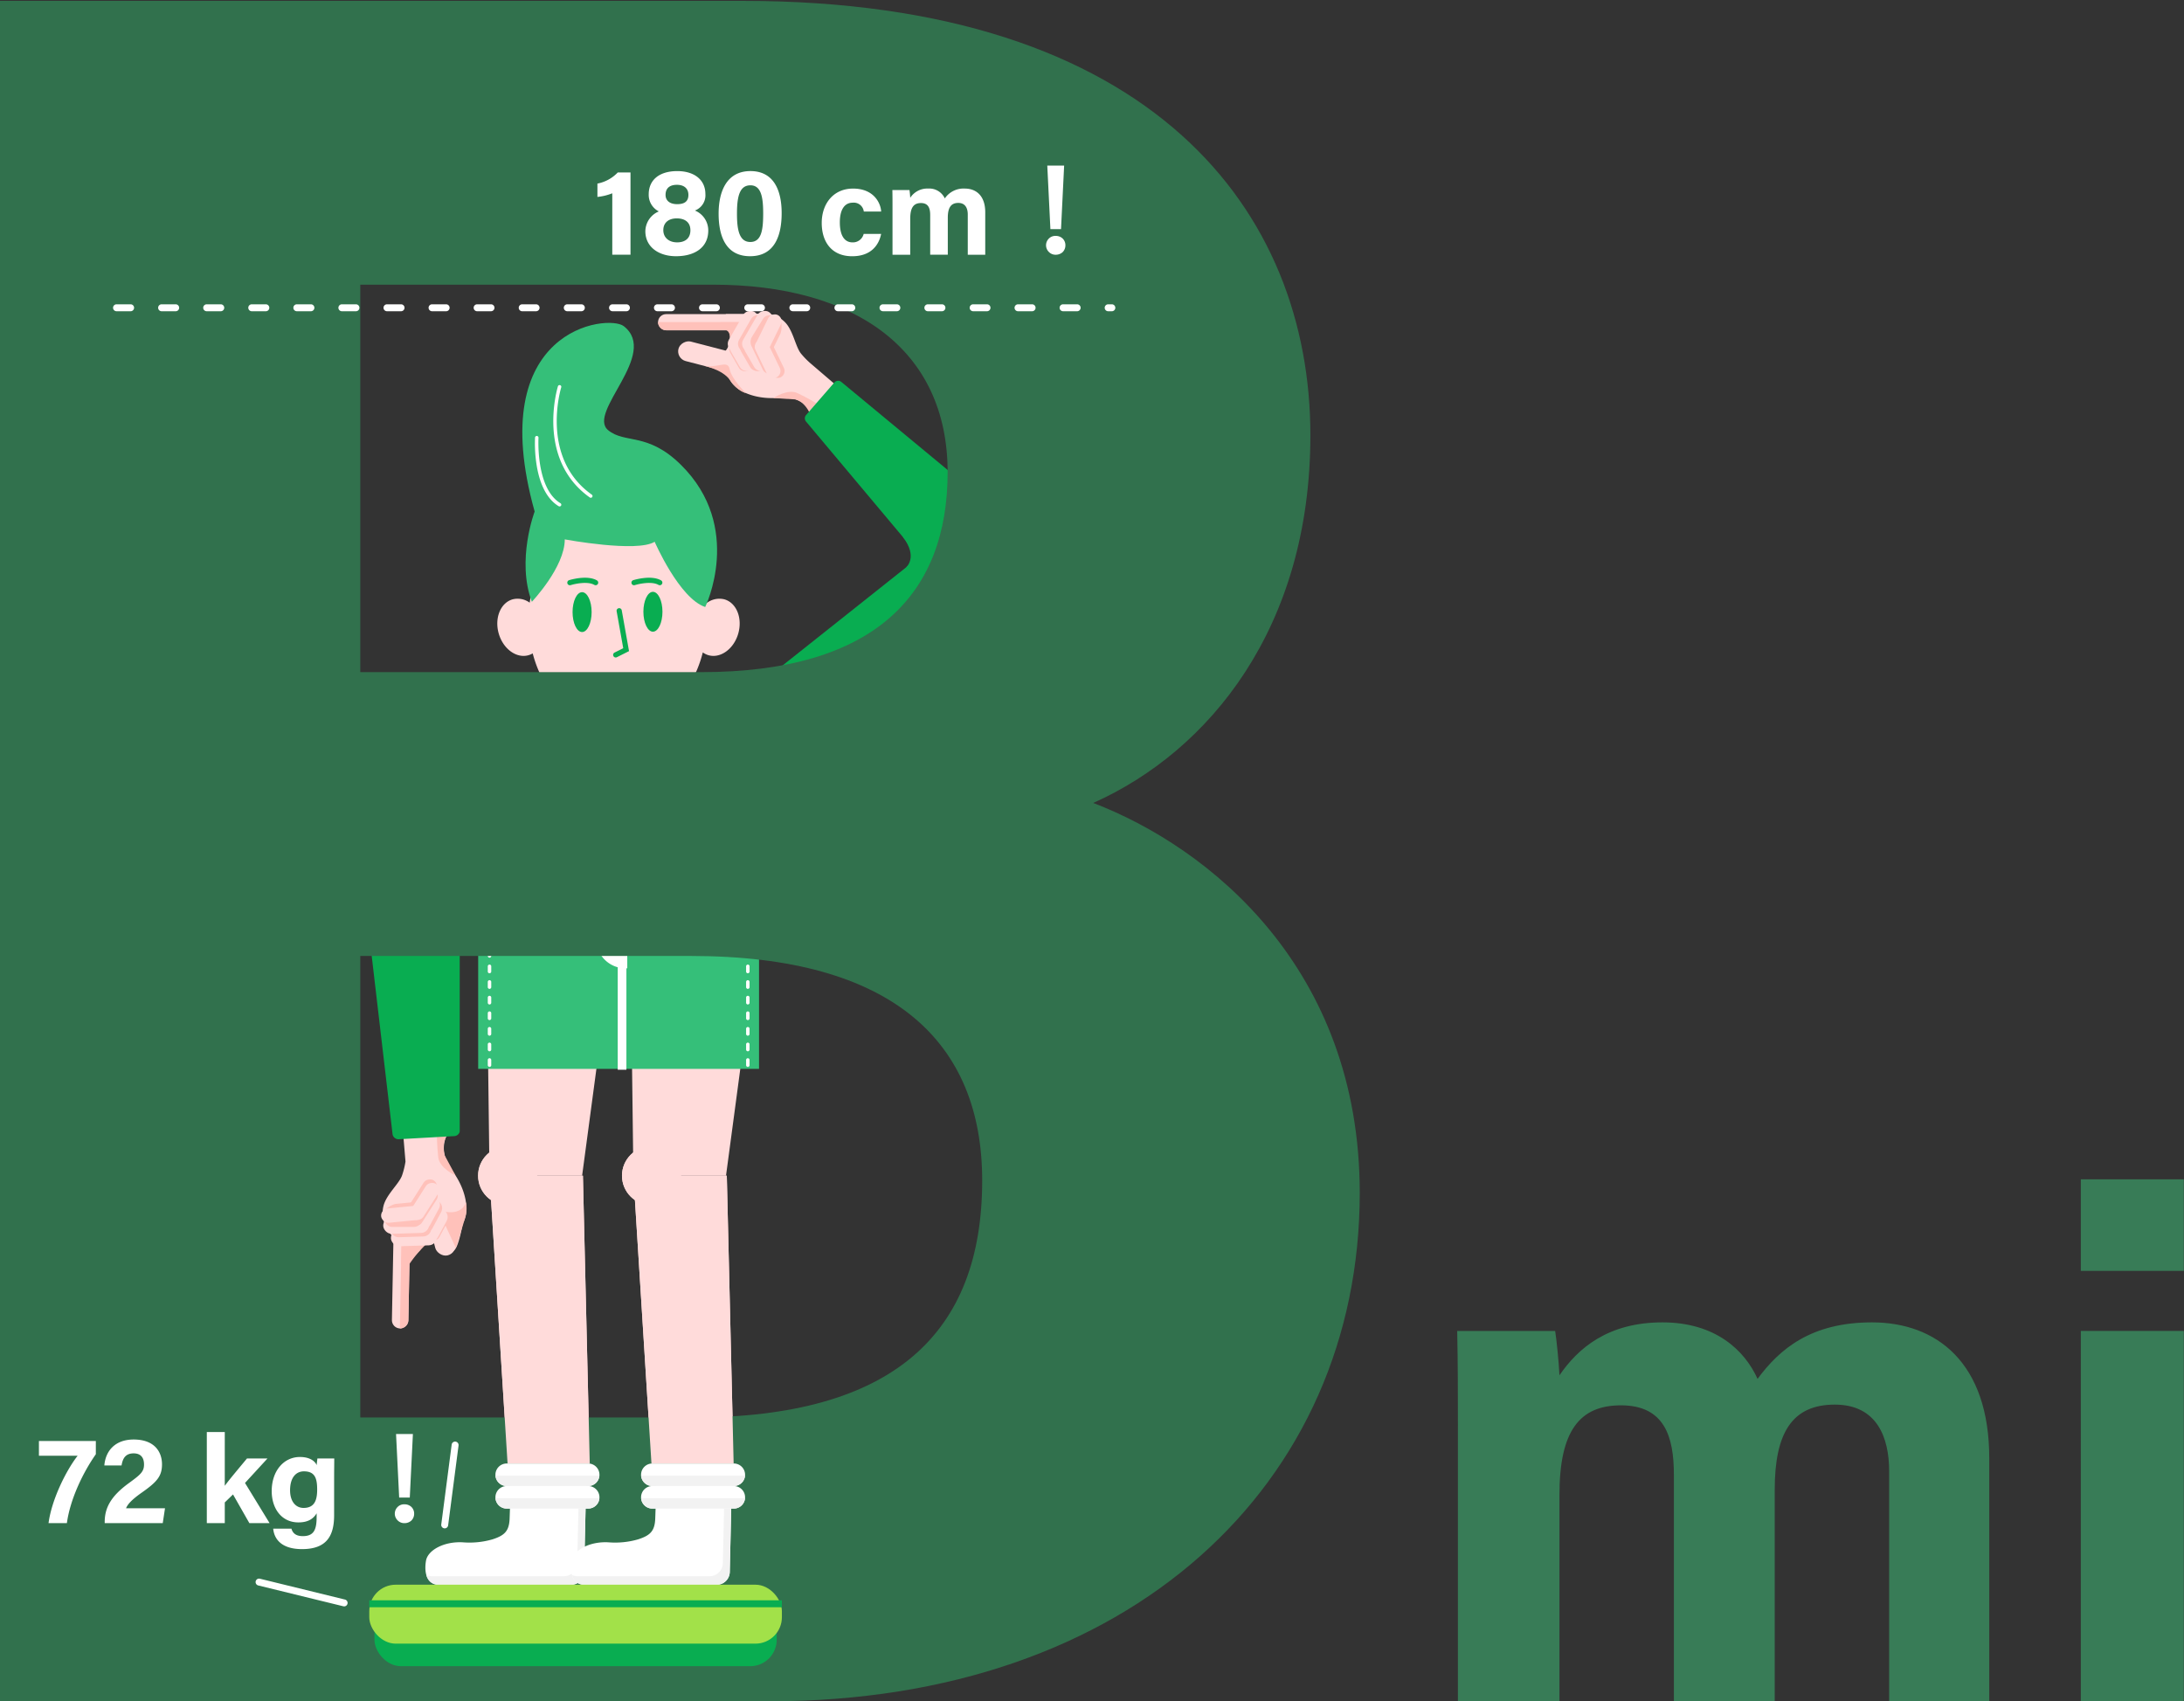 <svg xmlns="http://www.w3.org/2000/svg" xmlns:xlink="http://www.w3.org/1999/xlink" width="733" height="571" viewBox="0 0 733 571"><rect x="0" y="0" width="733" height="571" fill="#333333" stroke="none"/><defs><style>.a{clip-path:url(#a);}.b{fill:#ffdbda;}.c{fill:#ffc1ba;}.d{fill:#09ad51;}.e{fill:#35bf79;}.f{fill:#e9e9e8;}.g{fill:#1d1d1d;}.h,.i{fill:#fff;}.i,.j{stroke:#000;stroke-miterlimit:10;stroke-width:2px;}.j{fill:#d2982b;}.k{fill:#31714d;}.l{fill:#f2f2f2;}.m{fill:#a2e149;}.n{fill:#387c57;}</style><clipPath id="a"><rect width="733" height="571" transform="translate(0 -0.286)"/></clipPath></defs><g class="a" transform="translate(0 0.286)"><g transform="translate(0 0.009)"><g transform="translate(220.855 102.993)"><g transform="translate(0 0)"><path class="b" d="M910.344,399.955h10.008s5.712-1.438,9.824,2.673c2.814,2.814,3.531,8.3,5.439,10.608a26.976,26.976,0,0,0,3.243,3.308l7.8,6.683L939.1,432.84s-2.543-5.561-10.986-4.806c-7.6.679-14.423-2.068-16.479-6.18s-3.433-2.746-7.553-4.806l6.179-4.806c1.593-1.593,2.06-6.18.687-6.866Z" transform="translate(-887.604 -397.822)"/><g transform="translate(0 2.133)"><rect class="b" width="37.131" height="5.419" rx="2.71"/><path class="c" d="M841.312,410.823c0,.012,0,.024,0,.037a2.71,2.71,0,0,0,2.71,2.71h31.711a2.71,2.71,0,0,0,2.71-2.709h0c0-.012,0-.024,0-.036Z" transform="translate(-841.308 -408.15)"/><path class="c" d="M921.409,413.679s3.045-1.214,2.9,3.169,2.99-5.877,2.99-5.877h-6.226Z" transform="translate(-900.133 -408.259)"/></g><rect class="b" width="6.765" height="18.428" rx="3.383" transform="matrix(0.251, -0.968, 0.968, 0.251, 6.007, 17.042)"/><rect class="c" width="4.733" height="10.584" rx="2.366" transform="translate(23.058 13.088) rotate(-30.001)"/><g transform="translate(22.409 0)"><rect class="b" width="5.419" height="11.538" rx="2.71" transform="translate(0.686 12.322) rotate(-30)"/><rect class="b" width="15.106" height="5.419" rx="2.71" transform="translate(0 13.082) rotate(-60)"/></g><g transform="translate(25.841 1.357)"><rect class="c" width="5.419" height="11.538" rx="2.71" transform="translate(0.687 10.966) rotate(-30)"/><rect class="c" width="13.539" height="5.419" rx="2.71" transform="translate(0 11.726) rotate(-60)"/></g><g transform="translate(27.215)"><rect class="b" width="5.419" height="11.538" rx="2.71" transform="translate(0.686 12.322) rotate(-30)"/><rect class="b" width="15.105" height="5.419" rx="2.71" transform="translate(0 13.082) rotate(-59.999)"/></g><g transform="translate(33.032 3.435)"><rect class="c" width="4.733" height="13.732" rx="2.366" transform="translate(0 8.572) rotate(-25.733)"/><path class="c" d="M972.689,416.912h0a2.367,2.367,0,0,0,3.166-1.082l2.421-4.935c.576-1.174.633-4.722-.54-5.295l-.542,2.131a2.367,2.367,0,0,0-3.167,1.082l-2.421,4.935A2.366,2.366,0,0,0,972.689,416.912Z" transform="translate(-970.255 -405.599)"/></g><g transform="translate(30.219 1.581)"><rect class="c" width="4.733" height="13.732" rx="2.366" transform="translate(0.066 9.053) rotate(-25.733)"/><rect class="c" width="12.081" height="4.732" rx="2.366" transform="matrix(0.525, -0.851, 0.851, 0.525, 0, 10.282)"/></g><g transform="translate(31.659 1.376)"><rect class="b" width="4.733" height="13.732" rx="2.366" transform="translate(0 10.631) rotate(-25.733)"/><rect class="b" width="13.733" height="4.733" rx="2.366" transform="matrix(0.44, -0.898, 0.898, 0.44, 0.313, 12.332)"/></g><path class="c" d="M897.124,465.98" transform="translate(-882.472 -446.694)"/><path class="c" d="M897.124,465.312s6.964,1.243,9.543,5.055,5.309,4.3,5.309,4.3-4.787-4.606-5.474-8.038S902.163,466.746,897.124,465.312Z" transform="translate(-882.472 -446.026)"/><path class="c" d="M988.625,502.062s4.794-3.244,8.122-1.671,6.825,3.68,6.825,3.68l-1.781,5.463s-1.43-5.791-5.692-7.023Z" transform="translate(-949.952 -471.754)"/></g><g transform="translate(17.061 24.505)"><circle class="d" cx="15.106" cy="15.106" r="15.106" transform="translate(69.453 37.979)"/><path class="d" d="M1029.437,497.35l9.484-10.912a1.683,1.683,0,0,1,2.342-.191l50.9,42.143-19.1,23.177-43.649-52.032A1.682,1.682,0,0,1,1029.437,497.35Z" transform="translate(-996.807 -485.86)"/><path class="d" d="M906.3,753.36l70.679-56.13,28.986-4.83-41.2,62.036Z" transform="translate(-906.3 -638.18)"/><path class="d" d="M1155.33,686.062s4.2-3.383-1.053-10.249l5.935-3.433,5.285,11.673Z" transform="translate(-1089.179 -623.416)"/></g></g><g transform="translate(123.917 309.531)"><g transform="translate(3.764 66.526)"><path class="b" d="M508.478,1473.267c-2.235-.523-6.771,1.021-6.629,2.58l-4.067,3.942-5.371-8.677s-4.312-4.181-2.954-9.949c.931-3.95,5.295-7.514,6.279-10.409a27.388,27.388,0,0,0,1.129-4.589l-1.129-13.467,15.128,4.509s-3.457,5.189,1.728,12.1c4.667,6.226,5.947,13.616,3.485,17.605,0,0-1.267,7.728-2.846,9.029S508.478,1473.267,508.478,1473.267Z" transform="translate(-488.454 -1432.699)"/><g transform="translate(3.801 31.564)"><rect class="b" width="37.871" height="5.527" rx="2.764" transform="translate(0 37.865) rotate(-88.912)"/><path class="c" d="M511.232,1590.99c.013,0,.024,0,.037,0a2.763,2.763,0,0,0,2.816-2.709h0l.617-32.331a2.763,2.763,0,0,0-2.709-2.816h-.039Z" transform="translate(-508.51 -1553.086)"/><path class="c" d="M515.7,1594.339a41.743,41.743,0,0,1,5.056-6.087c2.8-2.8-7.7.03-7.7.03l-.121,6.349Z" transform="translate(-509.76 -1578.069)"/></g><rect class="b" width="6.899" height="18.792" rx="3.449" transform="matrix(0.968, -0.251, 0.251, 0.968, 14.557, 27.611)"/><path class="c" d="M551.936,1538.5s2.414-.271,2.8,1.018,5.288,11.791,5.288,11.791,1.4-4.2,3.269-10.6a10.284,10.284,0,0,0,.127-4.736s-.913,4.317-7.056,3.175C556.365,1539.149,553.65,1537.6,551.936,1538.5Z" transform="translate(-534.727 -1508.863)"/><rect class="c" width="10.793" height="4.826" rx="2.413" transform="translate(14.404 38.652) rotate(-61.769)"/><g transform="translate(3.433 28.334)"><rect class="b" width="11.765" height="5.526" rx="2.763" transform="translate(9.67 10.365) rotate(-61.769)"/><rect class="b" width="15.404" height="5.526" rx="2.763" transform="matrix(1, -0.031, 0.031, 1, 0, 8.117)"/></g><g transform="translate(3.185 25.357)"><rect class="c" width="11.765" height="5.526" rx="2.763" transform="translate(8.076 10.365) rotate(-61.769)"/><rect class="c" width="13.813" height="5.529" rx="2.765" transform="matrix(1, -0.031, 0.031, 1, 0, 8.065)"/></g><g transform="translate(0.852 24.166)"><rect class="b" width="11.765" height="5.526" rx="2.763" transform="translate(9.673 10.365) rotate(-61.769)"/><rect class="b" width="15.412" height="5.529" rx="2.765" transform="matrix(1, -0.031, 0.031, 1, 0, 8.113)"/></g><g transform="translate(0.914 18.477)"><rect class="c" width="13.997" height="4.824" rx="2.412" transform="matrix(0.537, -0.843, 0.843, 0.537, 7.383, 11.799)"/><path class="c" d="M502.386,1538.152h0a2.413,2.413,0,0,0-2.637-2.165h0l-5.578.549c-1.326.131-4.434,1.985-4.305,3.311l2.138-.673a2.413,2.413,0,0,0,2.638,2.166l5.578-.551a2.413,2.413,0,0,0,2.168-2.636Z" transform="translate(-489.862 -1527.34)"/></g><g transform="translate(1.423 21.595)"><rect class="c" width="13.997" height="4.824" rx="2.412" transform="matrix(0.537, -0.843, 0.843, 0.537, 7.158, 11.799)"/><rect class="c" width="12.321" height="4.826" rx="2.413" transform="translate(0 8.981) rotate(-0.057)"/></g><g transform="translate(0 19.655)"><rect class="b" width="14.004" height="4.826" rx="2.413" transform="translate(9.033 11.809) rotate(-57.487)"/><rect class="b" width="14.001" height="4.825" rx="2.413" transform="translate(0 9.795) rotate(-5.625)"/></g><path class="c" d="M595.1,1603.731" transform="translate(-566.56 -1558.833)"/><path class="c" d="M564.757,1462.417s-5.386-2.415-5.807-6.146-.473-7.892-.473-7.892l3.481.391s-2.042,2.569-.823,6.924Z" transform="translate(-539.551 -1444.263)"/></g><path class="d" d="M500.443,1250.745l-18.284,1.026a2.04,2.04,0,0,1-2.269-1.55l-7.849-67.088,30.378-3.851v69.9A1.97,1.97,0,0,1,500.443,1250.745Z" transform="translate(-472.041 -1179.282)"/></g><g transform="translate(159.905 291.509)"><g transform="translate(0.554 28.641)"><circle class="b" cx="9.892" cy="9.892" r="9.892" transform="translate(0 64.229)"/><path class="b" d="M664.243,1219.73l-9.92,74.121h-31.08l-.922-74.121Z" transform="translate(-619.412 -1219.73)"/><path class="b" d="M625.834,1502.079l6.06,96.589h27.584l-2.294-96.589Z" transform="translate(-622.002 -1427.958)"/></g><g transform="translate(48.848 28.641)"><circle class="b" cx="9.892" cy="9.892" r="9.892" transform="translate(0 64.229)"/><path class="b" d="M848.212,1219.73l-9.919,74.121H807.211l-.921-74.121Z" transform="translate(-803.381 -1219.73)"/><path class="b" d="M809.8,1502.079l6.06,96.589h27.584l-2.294-96.589Z" transform="translate(-805.969 -1427.958)"/></g><rect class="e" width="94.261" height="66.332" transform="translate(0.582 0.581)"/><g transform="translate(0 0)"><path class="f" d="M613.09,1139.609h-1.745v-26.765h28.511a26.765,26.765,0,0,1-26.765,26.765Z" transform="translate(-610.763 -1112.263)"/><path class="g" d="M611.455,1138.558h-2.327v-27.929H638.8v.582A27.378,27.378,0,0,1,611.455,1138.558Zm-1.164-1.164h1.164a26.215,26.215,0,0,0,26.178-25.6H610.292Z" transform="translate(-609.128 -1110.629)"/></g><g transform="translate(65.75 0)"><path class="f" d="M861.808,1112.843h28.511v26.765h-1.746a26.766,26.766,0,0,1-26.766-26.765Z" transform="translate(-861.226 -1112.261)"/><path class="g" d="M889.267,1138.558h-2.327a27.378,27.378,0,0,1-27.347-27.348v-.582h29.675Zm-28.5-26.766a26.216,26.216,0,0,0,26.177,25.6H888.1v-25.6Z" transform="translate(-859.592 -1110.629)"/></g><g transform="translate(47.422 29.966)"><path class="h" d="M793.208,1262.543h-2.327v-36.657h2.327Z" transform="translate(-790.59 -1225.595)"/><path class="h" d="M792.682,1262.017h-2.909v-37.239h2.909Zm-2.327-.582H792.1V1225.36h-1.746Z" transform="translate(-789.773 -1224.778)"/></g><g transform="translate(40.148)"><path class="h" d="M773.593,1144.847h0a9.31,9.31,0,0,1-9.31-9.31v-22.693h9.31Z" transform="translate(-763.701 -1112.263)"/><path class="h" d="M772.54,1143.795h-.582a9.9,9.9,0,0,1-9.892-9.892v-23.274H772.54Zm-9.309-32v22.11a8.74,8.74,0,0,0,8.146,8.709v-30.819Z" transform="translate(-762.066 -1110.629)"/></g><path class="h" d="M624.2,1251.825a.581.581,0,0,1-.582-.582V1249.5a.582.582,0,1,1,1.164,0v1.745A.582.582,0,0,1,624.2,1251.825Zm0-5.237a.582.582,0,0,1-.582-.582v-1.746a.582.582,0,0,1,1.164,0v1.746A.582.582,0,0,1,624.2,1246.589Zm0-5.237a.581.581,0,0,1-.582-.582v-1.746a.582.582,0,0,1,1.164,0v1.746a.582.582,0,0,1-.582.582Zm0-5.237a.582.582,0,0,1-.582-.582v-1.745a.582.582,0,0,1,1.164,0v1.745A.582.582,0,0,1,624.2,1236.115Zm0-5.237a.581.581,0,0,1-.582-.582v-1.746a.582.582,0,0,1,1.164,0v1.746A.582.582,0,0,1,624.2,1230.878Zm0-5.237a.582.582,0,0,1-.582-.582v-1.745a.582.582,0,1,1,1.164,0v1.746A.582.582,0,0,1,624.2,1225.641Zm0-5.237a.582.582,0,0,1-.582-.582v-1.746a.582.582,0,1,1,1.164,0v1.746A.582.582,0,0,1,624.2,1220.4Zm0-5.237a.582.582,0,0,1-.582-.582v-1.745a.582.582,0,0,1,1.164,0v1.745A.582.582,0,0,1,624.2,1215.168Z" transform="translate(-619.813 -1185.579)"/><path class="h" d="M954.456,1251.825a.582.582,0,0,1-.582-.582V1249.5a.582.582,0,1,1,1.164,0v1.745a.581.581,0,0,1-.582.582Zm0-5.237a.582.582,0,0,1-.582-.582v-1.746a.582.582,0,0,1,1.164,0v1.746A.582.582,0,0,1,954.456,1246.589Zm0-5.237a.582.582,0,0,1-.582-.582v-1.746a.582.582,0,0,1,1.164,0v1.746A.582.582,0,0,1,954.456,1241.352Zm0-5.237a.582.582,0,0,1-.582-.582v-1.745a.582.582,0,0,1,1.164,0v1.745A.582.582,0,0,1,954.456,1236.115Zm0-5.237a.582.582,0,0,1-.582-.582v-1.746a.582.582,0,0,1,1.164,0v1.746A.582.582,0,0,1,954.456,1230.878Zm0-5.237a.582.582,0,0,1-.582-.582v-1.746a.582.582,0,0,1,1.164,0v1.746a.582.582,0,0,1-.582.582Zm0-5.237a.582.582,0,0,1-.582-.582v-1.746a.582.582,0,0,1,1.164,0v1.746a.581.581,0,0,1-.582.581Zm0-5.237a.582.582,0,0,1-.582-.582v-1.745a.582.582,0,0,1,1.164,0v1.745A.582.582,0,0,1,954.456,1215.168Z" transform="translate(-863.373 -1185.579)"/></g><path class="i" d="M725.71,943.337c3.491-.1,18.169,0,21.078,10.474,0,0-15.919-4.919-42.475-.582C704.312,953.229,706.377,943.919,725.71,943.337Z" transform="translate(-519.421 -695.733)"/><g transform="translate(184.81 251.1)"><path class="h" d="M716.444,985.291c-2.354-.759-5.069-4.23-7.353-9.445a40.213,40.213,0,0,1-2.487-7.54c-.541-2.562-.434-3.949-.153-4.392a12.036,12.036,0,0,1,4.442-3.808c.367,2.44,2.179,5.545,5.4,9.248a65.244,65.244,0,0,0,5.058,5.162Z" transform="translate(-705.637 -959.213)"/><path d="M708.849,958.491a10.77,10.77,0,0,0-3.543,3.223,2.549,2.549,0,0,0-.14,1.2,15.87,15.87,0,0,0,.376,2.78,40.273,40.273,0,0,0,2.465,7.449,29.885,29.885,0,0,0,3.6,6.277,9.019,9.019,0,0,0,2.9,2.611l4.5-9.883a65.116,65.116,0,0,1-4.792-4.925,35.451,35.451,0,0,1-3.786-5.11,14.238,14.238,0,0,1-1.582-3.623m.92-1.791c0,5.819,10.651,15.157,10.651,15.157l-5.283,11.6c-6.4-1.164-12.641-19.487-10.813-22.37a13.356,13.356,0,0,1,5.446-4.392Z" transform="translate(-704 -956.7)"/><g transform="translate(12.881 15.157)"><path class="h" d="M757.94,1030.767l-2.221-2.591,2.25-4.42Z" transform="translate(-755.023 -1021.31)"/><path d="M755.423,1019.328l-.963,1.89.95,1.109.013-3m1.184-4.891-.046,11.021-3.491-4.073Z" transform="translate(-753.07 -1014.436)"/></g></g><g transform="translate(209.911 251.099)"><g transform="translate(1.825)"><path class="h" d="M814.56,985.738l-5.286-11.221a65.317,65.317,0,0,0,5.054-5.159c3.22-3.7,5.032-6.808,5.4-9.248a12.073,12.073,0,0,1,4.442,3.806c.354.558.394,2.369-.551,5.777a47.508,47.508,0,0,1-4.047,9.8C817.877,982.534,816.12,984.717,814.56,985.738Z" transform="translate(-808.564 -959.214)"/><path d="M818.14,958.489a14.236,14.236,0,0,1-1.582,3.623,35.446,35.446,0,0,1-3.785,5.11,65.11,65.11,0,0,1-4.783,4.917l4.8,10.2a19.926,19.926,0,0,0,4.274-5.637,46.9,46.9,0,0,0,3.995-9.677,21.086,21.086,0,0,0,.728-3.659,3.183,3.183,0,0,0-.106-1.651,10.762,10.762,0,0,0-3.543-3.223m-.92-1.791a13.346,13.346,0,0,1,5.446,4.391c1.828,2.883-4.538,20.042-10.356,22.951l-5.74-12.185s10.649-9.338,10.649-15.157Z" transform="translate(-806.57 -956.698)"/></g><g transform="translate(0 15.158)"><path class="h" d="M802.827,1028.94l1.276-7.712,2.389,4.455Z" transform="translate(-801.984 -1019.446)"/><path d="M802.032,1018l-.729,4.4,2.092-1.86L802.032,1018m-.59-3.563,3.413,6.367-5.237,4.655Z" transform="translate(-799.618 -1014.441)"/></g></g><g transform="translate(166.905 108.07)"><g transform="translate(0 63.311)"><path class="g" d="M736.448,910.758v-7.273h27.929v12.877S747.794,919.2,736.448,910.758Z" transform="translate(-710.024 -837.736)"/><path class="b" d="M712.021,682.494a6.981,6.981,0,0,0-6.272,1.513c-2.184-17.539-14.59-30.978-29.568-30.978-14.867,0-27.194,13.242-29.513,30.589a6.813,6.813,0,0,0-5.745-1.121c-4.048,1.155-6.132,6.287-4.655,11.462s5.955,8.437,10,7.281a6.025,6.025,0,0,0,1.41-.606c3.847,14.74,15.151,25.417,28.5,25.417,13.45,0,24.825-10.838,28.588-25.75a6.084,6.084,0,0,0,1.9.938c4.047,1.155,8.526-2.105,10-7.281S716.069,683.648,712.021,682.494Z" transform="translate(-635.793 -653.028)"/><ellipse class="d" cx="3.2" cy="6.691" rx="3.2" ry="6.691" transform="translate(49.032 26.941)"/><ellipse class="d" cx="3.2" cy="6.691" rx="3.2" ry="6.691" transform="translate(25.26 27.055)"/><path class="d" d="M784.754,793.176a.873.873,0,0,1-.391-1.654l2.909-1.453-2.213-12.387a.873.873,0,1,1,1.718-.307l2.441,13.671-4.073,2.037A.874.874,0,0,1,784.754,793.176Z" transform="translate(-745.005 -744.202)"/><path class="d" d="M734.848,740.152a.865.865,0,0,1-.435-.117c-2.205-1.272-6.461-.375-7.915.079a.873.873,0,1,1-.52-1.666c.243-.076,5.99-1.838,9.308.077a.873.873,0,0,1-.437,1.629Z" transform="translate(-701.85 -715.424)"/><path class="d" d="M816.857,740.152a.868.868,0,0,1-.435-.117c-2.205-1.272-6.462-.375-7.915.079a.873.873,0,1,1-.52-1.666c.243-.076,5.99-1.838,9.308.077a.873.873,0,0,1-.437,1.629Z" transform="translate(-762.331 -715.424)"/><path class="g" d="M775.8,866.672a.582.582,0,0,1-.118-1.152l11.843-2.472a.582.582,0,1,1,.238,1.139l-11.844,2.472A.615.615,0,0,1,775.8,866.672Z" transform="translate(-738.617 -807.905)"/></g><path class="e" d="M670.977,505.458s11.055-11.637,11.055-20.947c0,0,24.258,4.515,30.167.8,0,0,8.236,18.98,16.964,21.89,0,0,13.076-26.737-8.146-47.712-11.2-11.067-18.781-6.966-24.438-11.637-7.224-5.965,17.293-25.535,5.237-34.912-5.237-4.073-47.131.582-29.9,62.222C671.915,475.164,665.74,491.493,670.977,505.458Z" transform="translate(-659.385 -411.855)"/><path class="j" d="M715.413,655.378" transform="translate(-694.512 -591.45)"/><path class="h" d="M719.954,529.174a.58.58,0,0,1-.336-.107c-18.173-12.9-10.768-37.065-10.692-37.308a.582.582,0,0,1,1.11.352c-.074.235-7.219,23.606,10.255,36.007a.582.582,0,0,1-.337,1.056Z" transform="translate(-688.579 -470.483)"/><path class="h" d="M692.159,580.045a.58.58,0,0,1-.3-.083c-3.72-2.231-6.27-6.94-7.374-13.615a46.2,46.2,0,0,1-.561-9.415.582.582,0,1,1,1.162.072c-.011.169-.949,16.967,7.373,21.96a.582.582,0,0,1-.3,1.081Z" transform="translate(-671.258 -518.445)"/></g><path class="k" d="M0,570.839H258.412c120.924,0,197.949-72.886,197.949-170.619,0-75.37-50.523-115.954-89.451-130.86,38.926-17.393,72.886-58.805,72.886-123.408C439.8,71.409,387.617.18,249.3.18H0ZM120.923,225.46V95.425H239.362c47.21,0,78.683,21.535,78.683,62.947,0,40.585-24.02,67.088-82.823,67.088Zm0,95.251H231.911c67.917,0,97.734,28.989,97.734,75.371,0,51.351-29.816,79.511-96.9,79.511H120.923Z" transform="translate(0 -0.18)"/><g transform="translate(160.459 384.378)"><circle class="b" cx="9.892" cy="9.892" r="9.892"/><path class="b" d="M625.834,1502.079l6.06,96.589h27.584l-2.294-96.589Z" transform="translate(-622.002 -1492.187)"/><g transform="translate(48.294)"><circle class="b" cx="9.892" cy="9.892" r="9.892"/><path class="b" d="M809.8,1502.079l6.06,96.589h27.584l-2.294-96.589Z" transform="translate(-805.969 -1492.187)"/></g></g><path class="h" d="M49.769,1832.794v4.946H62.756c-3.731,4.774-8.674,14.493-9.763,22.62h6.158c1.089-8,5.362-16.925,9.717-23.125v-4.441Zm41.556,27.566.757-4.985H79.008c.461-1.257,1.843-2.851,5.237-5.237,5.069-3.561,6.829-5.488,6.829-9.51,0-4.106-2.43-8.337-9.51-8.337-6.368,0-9.468,3.98-9.844,8.714H77.5c.377-2.386,1.339-4.064,4.064-4.064,2.3,0,3.477,1.339,3.477,3.728,0,2.43-1.173,3.393-5.069,6.242-5.991,4.358-8.127,8.253-8.127,13.071v.377Zm20.819-30.583h-6.03v30.583h6.03v-6.954l2.765-2.681,5.49,9.634h6.787l-8.253-13.49,7.541-8.214H119.6c-3.016,3.645-5.865,7-7.457,9.175Zm36.7,15.124c0-2.095.042-4.273.042-6.242H143.23c-.042.377-.21,1.676-.251,2.262-.335-1.005-1.885-2.765-5.614-2.765-5.4,0-9.468,4.65-9.468,11.437,0,5.823,3.268,10.516,8.965,10.516,3.184,0,4.985-1.173,6.117-3.059v1.048c0,4.231-.757,6.619-4.65,6.619-2.3,0-3.394-1.005-3.812-2.514H128.4c.21,2.472,1.759,6.871,9.678,6.871,8.211,0,10.764-4.4,10.764-11.353Zm-14.786,4.441c0-4.358,2.053-6.368,4.65-6.368,3.812,0,4.441,2.514,4.441,6.158s-.963,6.116-4.566,6.116c-2.639,0-4.524-2.178-4.524-5.907Zm35.568-18.894,1.047,21.324h3.563l1.047-21.324Zm2.807,23.586a3.063,3.063,0,0,0-2.262.88,3.138,3.138,0,0,0,0,4.525,3.093,3.093,0,0,0,2.262.922,3.4,3.4,0,0,0,2.346-.88,3.193,3.193,0,0,0,.922-2.3,3.1,3.1,0,0,0-.922-2.263,3.33,3.33,0,0,0-2.346-.879Z" transform="translate(-36.704 -1349.482)"/><path class="h" d="M774.906,240.669V213.062h-4.273a12.706,12.706,0,0,1-6.825,3.728v4.48a18.462,18.462,0,0,0,4.985-1.215v20.615Zm15.291.5c6.284,0,10.809-2.933,10.809-8.63a7.209,7.209,0,0,0-4.48-6.7,5.47,5.47,0,0,0,3.518-5.527c0-4.776-3.728-7.709-9.426-7.709-6.2,0-9.594,3.1-9.594,7.792a6.214,6.214,0,0,0,3.393,5.739,7.324,7.324,0,0,0-4.524,6.619c0,5.445,4.649,8.419,10.3,8.419Zm.375-4.65c-2.807,0-4.65-1.634-4.65-4.106,0-2.3,1.549-3.938,4.524-3.938,2.681,0,4.568,1.257,4.568,3.98,0,2.807-1.882,4.063-4.442,4.063Zm-.081-19.313c2.471,0,3.854,1.3,3.854,3.394,0,2.179-1.339,3.1-3.77,3.1-2.556,0-3.9-1.257-3.9-3.1,0-2.178,1.3-3.393,3.815-3.393Zm24.676-4.608c-7.918,0-10.684,6.745-10.684,14.286,0,7.622,2.472,14.286,10.557,14.286,8.211,0,10.6-6.871,10.6-14.453,0-7.833-2.764-14.118-10.473-14.118Zm0,4.776c3.6,0,4.273,4.022,4.273,9.384,0,5.4-.5,9.634-4.315,9.634-3.9,0-4.48-4.524-4.48-9.594,0-5.947,1-9.424,4.522-9.424Zm38,16.3a3.7,3.7,0,0,1-3.728,2.851c-2.6,0-4.273-2.095-4.273-6.745,0-4.189,1.55-6.575,4.315-6.575a3.39,3.39,0,0,1,3.728,2.975h5.823c-.084-2.43-2.137-7.708-9.426-7.708-6.619,0-10.516,5.111-10.516,11.521,0,6.537,3.477,11.186,10.222,11.186,6.452,0,9.007-3.9,9.717-7.5Zm9.677,7h5.949V228.563c0-3.728,1.173-5.237,3.6-5.237,2.555,0,3.1,1.843,3.1,4.064v13.28H881.4v-12.4c0-3.31,1.005-4.985,3.518-4.985,2.472,0,3.184,1.927,3.184,3.9v13.487h5.865V226.425c0-5.614-3.1-7.96-6.87-7.96a7.6,7.6,0,0,0-6.7,3.309,5.724,5.724,0,0,0-5.572-3.309,6.817,6.817,0,0,0-6.033,3.1c-.042-.838-.168-2.053-.252-2.6H862.8c.042,1.885.042,3.728.042,5.614Zm51.948-29.911,1.047,21.324H919.4l1.047-21.324Zm2.807,23.586a3.062,3.062,0,0,0-2.26.88,3.137,3.137,0,0,0,0,4.524,3.092,3.092,0,0,0,2.262.922,3.4,3.4,0,0,0,2.346-.88,3.19,3.19,0,0,0,.922-2.3,3.093,3.093,0,0,0-.922-2.262,3.33,3.33,0,0,0-2.346-.88Z" transform="translate(-563.298 -155.478)"/><g transform="translate(142.768 490.859)"><path class="h" d="M548.508,1924.149h44.18a4.445,4.445,0,0,0,4.444-4.344l.719-31.616H572.595l-.475,13.679c-.148,4.248-1.713,5.709-5.761,7.012a27.856,27.856,0,0,1-9.991.989c-6.311-.339-11.705,2.644-12.312,6.167C543.351,1920.142,544.344,1924.149,548.508,1924.149Z" transform="translate(-543.848 -1883.419)"/><path class="l" d="M596.38,1888.192l-.653,28.707a4.445,4.445,0,0,1-4.444,4.343H547.1a4.861,4.861,0,0,1-2-.392,4.2,4.2,0,0,0,4.331,3.3h44.18a4.445,4.445,0,0,0,4.444-4.344l.719-31.616Z" transform="translate(-544.771 -1883.421)"/><path class="h" d="M637.185,1898.831h27.348a3.782,3.782,0,0,1,3.782,3.782h0a3.782,3.782,0,0,1-3.782,3.782H637.185a3.782,3.782,0,0,1-3.782-3.782h0a3.782,3.782,0,0,1,3.782-3.782Z" transform="translate(-609.894 -1891.267)"/><path class="h" d="M637.185,1870.017h27.348a3.782,3.782,0,0,1,3.782,3.782h0a3.782,3.782,0,0,1-3.782,3.782H637.185a3.782,3.782,0,0,1-3.782-3.782h0a3.782,3.782,0,0,1,3.782-3.782Z" transform="translate(-609.894 -1870.017)"/><path class="l" d="M633.459,1885.532a3.782,3.782,0,0,0,3.767,3.491h27.348a3.782,3.782,0,0,0,3.767-3.492Z" transform="translate(-609.935 -1881.459)"/><path class="l" d="M633.459,1914.347a3.782,3.782,0,0,0,3.767,3.492h27.348a3.781,3.781,0,0,0,3.767-3.491Z" transform="translate(-609.935 -1902.709)"/></g><g transform="translate(191.644 490.859)"><path class="h" d="M734.694,1924.149h44.179a4.445,4.445,0,0,0,4.444-4.344l.719-31.616H758.78l-.475,13.679c-.148,4.248-1.713,5.709-5.76,7.012a27.856,27.856,0,0,1-9.991.989c-6.312-.339-11.706,2.644-12.312,6.167C729.537,1920.142,730.53,1924.149,734.694,1924.149Z" transform="translate(-730.034 -1883.419)"/><path class="l" d="M782.566,1888.192l-.653,28.707a4.445,4.445,0,0,1-4.444,4.343H733.291a4.857,4.857,0,0,1-2-.392,4.2,4.2,0,0,0,4.331,3.3H779.8a4.445,4.445,0,0,0,4.444-4.343l.719-31.616Z" transform="translate(-730.957 -1883.421)"/><path class="h" d="M823.375,1898.831h27.346a3.782,3.782,0,0,1,3.782,3.782h0a3.782,3.782,0,0,1-3.782,3.782H823.375a3.782,3.782,0,0,1-3.782-3.782h0A3.782,3.782,0,0,1,823.375,1898.831Z" transform="translate(-796.082 -1891.267)"/><path class="h" d="M823.375,1870.017h27.346a3.782,3.782,0,0,1,3.782,3.782h0a3.782,3.782,0,0,1-3.782,3.782H823.375a3.782,3.782,0,0,1-3.782-3.782h0A3.782,3.782,0,0,1,823.375,1870.017Z" transform="translate(-796.082 -1870.017)"/><path class="l" d="M819.644,1885.532a3.782,3.782,0,0,0,3.768,3.491h27.347a3.783,3.783,0,0,0,3.768-3.492Z" transform="translate(-796.12 -1881.459)"/><path class="l" d="M819.644,1914.347a3.782,3.782,0,0,0,3.768,3.492h27.347a3.782,3.782,0,0,0,3.768-3.492Z" transform="translate(-796.12 -1902.709)"/></g><g transform="translate(123.936 531.534)"><rect class="d" width="134.992" height="19.783" rx="8.866" transform="translate(1.746 7.564)"/><rect class="m" width="138.483" height="19.783" rx="8.866"/><rect class="d" width="138.483" height="2.327" transform="translate(0 5.237)"/></g><path class="h" d="M479.8,390.409h-1.164a1.164,1.164,0,1,1,0-2.327H479.8a1.164,1.164,0,1,1,0,2.327Zm-11.637,0H463.5a1.164,1.164,0,1,1,0-2.327h4.655a1.164,1.164,0,1,1,0,2.327Zm-15.128,0h-4.655a1.164,1.164,0,1,1,0-2.327h4.655a1.164,1.164,0,1,1,0,2.327Zm-15.128,0h-4.655a1.164,1.164,0,0,1,0-2.327H437.9a1.164,1.164,0,1,1,0,2.327Zm-15.128,0H418.12a1.164,1.164,0,1,1,0-2.327h4.655a1.164,1.164,0,1,1,0,2.327Zm-15.128,0H402.99a1.164,1.164,0,0,1,0-2.327h4.655a1.164,1.164,0,1,1,0,2.327Zm-15.128,0h-4.655a1.164,1.164,0,0,1,0-2.327h4.655a1.164,1.164,0,1,1,0,2.327Zm-15.128,0h-4.655a1.164,1.164,0,0,1,0-2.327h4.655a1.164,1.164,0,1,1,0,2.327Zm-15.128,0h-4.655a1.164,1.164,0,0,1,0-2.327h4.655a1.164,1.164,0,0,1,0,2.327Zm-15.128,0h-4.655a1.164,1.164,0,1,1,0-2.327h4.655a1.164,1.164,0,0,1,0,2.327Zm-15.128,0h-4.655a1.164,1.164,0,1,1,0-2.327H332a1.164,1.164,0,1,1,0,2.327Zm-15.128,0H312.22a1.164,1.164,0,0,1,0-2.327h4.655a1.164,1.164,0,1,1,0,2.327Zm-15.128,0h-4.655a1.164,1.164,0,1,1,0-2.327h4.655a1.164,1.164,0,1,1,0,2.327Zm-15.128,0h-4.655a1.164,1.164,0,1,1,0-2.327h4.655a1.164,1.164,0,0,1,0,2.327Zm-15.128,0h-4.655a1.164,1.164,0,1,1,0-2.327h4.655a1.164,1.164,0,0,1,0,2.327Zm-15.128,0h-4.655a1.164,1.164,0,1,1,0-2.327h4.655a1.164,1.164,0,1,1,0,2.327Zm-15.128,0h-4.655a1.164,1.164,0,1,1,0-2.327h4.655a1.164,1.164,0,1,1,0,2.327Zm-15.128,0H221.45a1.164,1.164,0,1,1,0-2.327H226.1a1.164,1.164,0,1,1,0,2.327Zm-15.128,0h-4.655a1.164,1.164,0,1,1,0-2.327h4.655a1.164,1.164,0,1,1,0,2.327Zm-15.128,0h-4.655a1.164,1.164,0,1,1,0-2.327h4.656a1.164,1.164,0,1,1,0,2.327Zm-15.128,0h-4.655a1.164,1.164,0,1,1,0-2.327h4.655a1.164,1.164,0,1,1,0,2.327Zm-15.128,0h-4.655a1.164,1.164,0,1,1,0-2.327h4.655a1.164,1.164,0,1,1,0,2.327Zm-15.128,0h-4.655a1.164,1.164,0,1,1,0-2.327h4.655a1.164,1.164,0,1,1,0,2.327Z" transform="translate(-106.673 -286.252)"/><path class="h" d="M356.609,2026.513a1.157,1.157,0,0,1-.278-.034L327.82,2019.5a1.164,1.164,0,1,1,.553-2.26l28.511,6.983a1.164,1.164,0,0,1-.276,2.294Z" transform="translate(-241.108 -1487.705)"/><path class="h" d="M565.263,1871.195a1.151,1.151,0,0,1-.152-.01,1.164,1.164,0,0,1-1-1.3l3.491-26.765a1.164,1.164,0,1,1,2.308.3l-3.491,26.766a1.164,1.164,0,0,1-1.152,1.013Z" transform="translate(-416.014 -1358.571)"/></g><path class="n" d="M15.36.017H49.443V-69.35c0-21.362,6.72-30,20.642-30,14.641,0,17.762,10.561,17.762,23.282V.017H121.69V-71.03c0-18.962,5.761-28.562,20.161-28.562,14.161,0,18.242,11.041,18.242,22.322V.017h33.6V-81.591c0-32.163-17.762-45.6-39.364-45.6-20.4,0-30.963,8.881-38.4,18.962-4.321-9.6-14.162-18.962-31.923-18.962-18.242,0-28.323,8.641-34.563,17.762-.24-4.8-.96-11.761-1.44-14.881H15.12c.24,10.8.24,21.362.24,32.163Zm209.06,0h34.564V-124.315H224.421Zm34.564-144.494V-175.2H224.421v30.723Z" transform="translate(473.948 570.697)"/></g></svg>